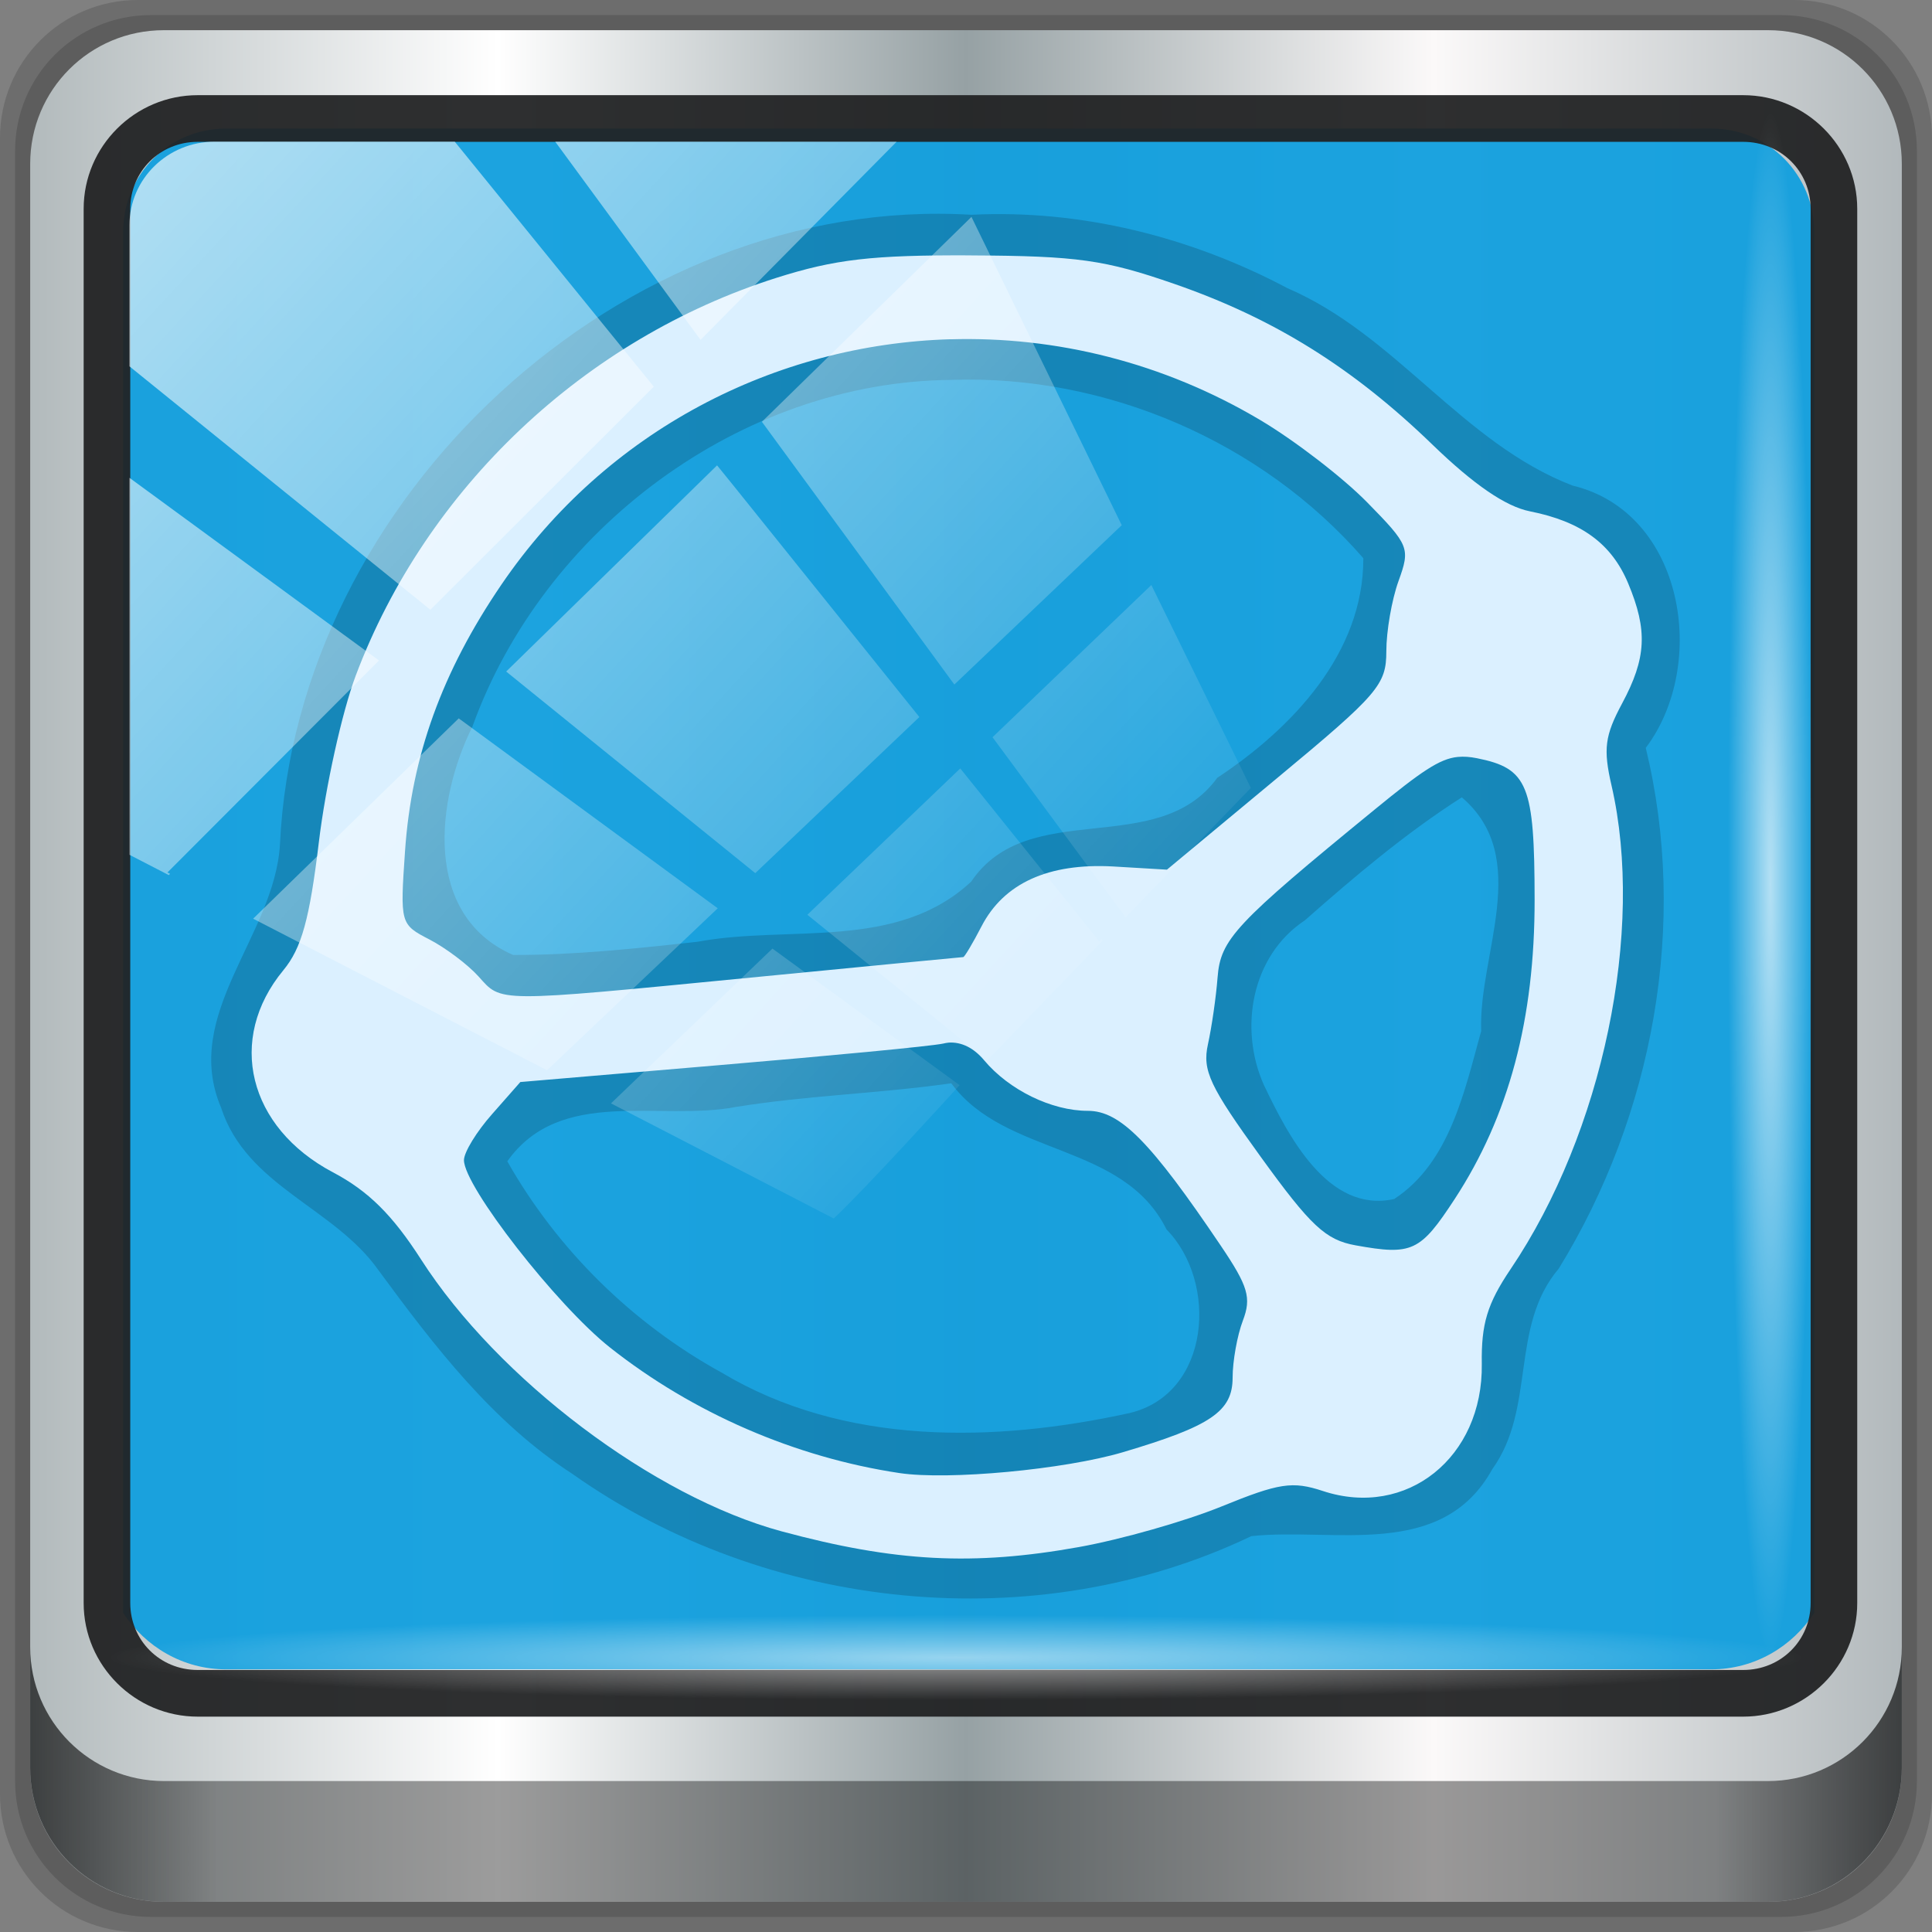 <?xml version="1.0" encoding="UTF-8" standalone="no"?>
<!-- Created with Inkscape (http://www.inkscape.org/) -->

<svg
   xmlns:dc="http://purl.org/dc/elements/1.1/"
   xmlns:cc="http://creativecommons.org/ns#"
   xmlns:rdf="http://www.w3.org/1999/02/22-rdf-syntax-ns#"
   xmlns:svg="http://www.w3.org/2000/svg"
   xmlns="http://www.w3.org/2000/svg"
   xmlns:xlink="http://www.w3.org/1999/xlink"
   xmlns:sodipodi="http://sodipodi.sourceforge.net/DTD/sodipodi-0.dtd"
   xmlns:inkscape="http://www.inkscape.org/namespaces/inkscape"
   width="96"
   height="96"
   id="svg13094"
   version="1.1"
   inkscape:version="0.92.2 5c3e80d, 2017-08-06"
   sodipodi:docname="syncthing-gtk.svg">
  <rect width="100%" height="100%" fill="#808080" stroke="none"/>
  <sodipodi:namedview
     id="base"
     pagecolor="#ffffff"
     bordercolor="#666666"
     borderopacity="1.0"
     inkscape:pageopacity="0"
     inkscape:pageshadow="2"
     inkscape:zoom="3.1015626"
     inkscape:cx="-19.674642"
     inkscape:cy="33.255015"
     inkscape:document-units="px"
     inkscape:current-layer="svg13094"
     showgrid="false"
     inkscape:snap-bbox="true"
     inkscape:bbox-paths="true"
     inkscape:bbox-nodes="true"
     inkscape:snap-bbox-edge-midpoints="true"
     inkscape:snap-bbox-midpoints="true"
     inkscape:object-paths="true"
     inkscape:snap-intersection-paths="true"
     inkscape:object-nodes="true"
     inkscape:snap-smooth-nodes="true"
     inkscape:snap-midpoints="true"
     inkscape:snap-object-midpoints="true"
     inkscape:snap-center="true"
     showguides="true"
     inkscape:guide-bbox="true"
     inkscape:window-width="1280"
     inkscape:window-height="972"
     inkscape:window-x="0"
     inkscape:window-y="23"
     inkscape:window-maximized="1"
     inkscape:snap-global="false"
     fit-margin-top="0"
     fit-margin-left="0"
     fit-margin-right="0"
     fit-margin-bottom="0"
     showborder="true"
     inkscape:showpageshadow="false"
     inkscape:snap-page="true">
    <inkscape:grid
       type="xygrid"
       id="grid3075"
       empspacing="5"
       visible="true"
       enabled="true"
       snapvisiblegridlinesonly="true"
       originx="1.6362304e-08"
       originy="18"
       spacingx="1"
       spacingy="1" />
  </sodipodi:namedview>
  <defs
     id="defs13096">
    <linearGradient
       inkscape:collect="always"
       xlink:href="#linearGradient6139-0"
       id="linearGradient4071"
       gradientUnits="userSpaceOnUse"
       gradientTransform="matrix(1.107,0,0,1.107,-5.143,-4.036)"
       x1="6"
       y1="47"
       x2="90"
       y2="47" />
    <linearGradient
       id="linearGradient6139-0">
      <stop
         id="stop6141-2"
         offset="0"
         style="stop-color:#b2babc;stop-opacity:1" />
      <stop
         style="stop-color:#ffffff;stop-opacity:1;"
         offset="0.25"
         id="stop6151-0" />
      <stop
         style="stop-color:#96a1a4;stop-opacity:1"
         offset="0.5"
         id="stop6147-1" />
      <stop
         id="stop6149-4"
         offset="0.75"
         style="stop-color:#fbf9f9;stop-opacity:1;" />
      <stop
         id="stop6143-4"
         offset="1"
         style="stop-color:#b2b9bc;stop-opacity:1" />
    </linearGradient>
    <linearGradient
       gradientTransform="translate(-2.95e-6,2.6e-5)"
       inkscape:collect="always"
       xlink:href="#linearGradient3832-0-6-1-1"
       id="linearGradient4129"
       x1="1.5"
       y1="88.172"
       x2="94.5"
       y2="88.172"
       gradientUnits="userSpaceOnUse" />
    <linearGradient
       id="linearGradient3832-0-6-1-1">
      <stop
         style="stop-color:#000000;stop-opacity:1;"
         offset="0"
         id="stop3834-6-3-7-1" />
      <stop
         id="stop3872-2-4"
         offset="0.1"
         style="stop-color:#000000;stop-opacity:0.588;" />
      <stop
         style="stop-color:#000000;stop-opacity:0.588;"
         offset="0.9"
         id="stop3844-6-2-7-6" />
      <stop
         style="stop-color:#000000;stop-opacity:1;"
         offset="1"
         id="stop3836-5-0-2-9" />
    </linearGradient>
    <radialGradient
       inkscape:collect="always"
       xlink:href="#linearGradient3737"
       id="radialGradient7462"
       gradientUnits="userSpaceOnUse"
       gradientTransform="matrix(0.975,0,0,0.049,33.899,80.167)"
       cx="13.948"
       cy="44.893"
       fx="13.948"
       fy="44.893"
       r="43.199" />
    <linearGradient
       id="linearGradient3737">
      <stop
         offset="0"
         style="stop-color:#ffffff;stop-opacity:1"
         id="stop3739" />
      <stop
         offset="1"
         style="stop-color:#ffffff;stop-opacity:0"
         id="stop3741" />
    </linearGradient>
    <radialGradient
       inkscape:collect="always"
       xlink:href="#linearGradient3737"
       id="radialGradient7464"
       gradientUnits="userSpaceOnUse"
       gradientTransform="matrix(0.888,0,0,0.049,31.545,-90.168)"
       cx="13.948"
       cy="44.893"
       fx="13.948"
       fy="44.893"
       r="43.199" />
    <linearGradient
       inkscape:collect="always"
       xlink:href="#linearGradient3737"
       id="linearGradient4767"
       gradientUnits="userSpaceOnUse"
       x1="2.771"
       y1="-28.642"
       x2="50.528"
       y2="14.514" />
    <clipPath
       id="clipPath4156-4-1"
       clipPathUnits="userSpaceOnUse">
      <path
         inkscape:connector-curvature="0"
         id="path4158-0-8"
         d="m 27.046,-55.695 -14.214,13.321 h 0.061 l 15.653,21.771 10.231,-10.546 C 38.562,-32.302 27.468,-54.819 27.046,-55.695 Z M 9.647,-39.383 -5.241,-25.321 15.988,-7.806 26.372,-18.383 Z m 31.491,12.951 -9.741,9.714 8.945,12.458 7.781,-7.555 z m -49.84,4.379 -13.754,12.982 26.283,13.846 0.061,-0.062 -0.123,-0.062 L 13.599,-5.401 -8.702,-22.053 Z m 38.015,7.401 -9.803,9.775 11.579,9.559 7.628,-7.401 -8.669,-11.009 z m 20.187,5.674 -7.383,7.216 6.188,8.542 5.82,-6.137 z m -32.195,6.322 -9.557,9.498 13.662,7.185 7.934,-7.678 z m 23.312,2.374 -7.107,6.938 8.363,6.907 5.361,-5.674 -0.061,-0.092 -0.092,0.123 -6.464,-8.203 z m -8.73,8.542 -7.505,7.339 10.354,5.458 c 1.397,-1.321 5.675,-6.123 5.851,-6.322 z"
         style="opacity:0.6;fill:#ffffff;fill-opacity:1;stroke:none" />
    </clipPath>
    <linearGradient
       id="ButtonShadow-16"
       gradientTransform="scale(1.006,0.994)"
       x1="45.448"
       y1="92.54"
       x2="45.448"
       y2="7.017"
       gradientUnits="userSpaceOnUse">
      <stop
         style="stop-color:#000000;stop-opacity:1;"
         offset="0"
         id="stop3750-6" />
      <stop
         style="stop-color:#000000;stop-opacity:0.588;"
         offset="1"
         id="stop3752-4" />
    </linearGradient>
    <clipPath
       clipPathUnits="userSpaceOnUse"
       id="clipPath4355-7">
      <rect
         style="fill:#ffffff;fill-opacity:1;fill-rule:nonzero;stroke:none"
         id="rect4357-5"
         width="84"
         height="80"
         x="6"
         y="6"
         rx="6"
         ry="6" />
    </clipPath>
    <clipPath
       clipPathUnits="userSpaceOnUse"
       id="clipPath4355-9">
      <rect
         style="fill:#ffffff;fill-opacity:1;fill-rule:nonzero;stroke:none"
         id="rect4357-1"
         width="84"
         height="80"
         x="6"
         y="6"
         rx="6"
         ry="6" />
    </clipPath>
    <clipPath
       clipPathUnits="userSpaceOnUse"
       id="clipPath4355-1">
      <rect
         style="fill:#ffffff;fill-opacity:1;fill-rule:nonzero;stroke:none"
         id="rect4357-9"
         width="84"
         height="80"
         x="6"
         y="6"
         rx="6"
         ry="6" />
    </clipPath>
    <clipPath
       clipPathUnits="userSpaceOnUse"
       id="clipPath3943-52-0">
      <path
         id="path3945-4-1"
         d="m 69.781,20.844 -5,3.438 c 5.587,5.537 9,13.328 9,21.812 0,8.434 -3.377,16.096 -8.906,21.625 l 5,3.438 C 76.078,64.576 80,55.844 80,46.094 c 2e-6,-9.797 -3.963,-18.66 -10.219,-25.25 z M 40,24.062 28.906,36.219 H 21.5 c -0.823,0 -1.5,0.677 -1.5,1.5 v 1 14.844 1 c 0,0.823 0.684,1.61 1.5,1.5 h 7.406 L 40,68 V 66 26.062 Z m 20.594,3.281 -5,3.438 L 55.5,30.875 c 3.938,3.89 6.406,9.25 6.406,15.219 0,5.921 -2.43,11.148 -6.312,15.031 l 0.094,0.094 5.094,3.438 c 4.475,-4.908 7.25,-11.402 7.25,-18.562 0,-7.231 -2.879,-13.831 -7.438,-18.75 z m -9.25,6.5 -5.219,3.625 c 2.222,2.218 3.719,5.24 3.719,8.625 0,3.337 -1.459,6.228 -3.625,8.438 l 5.219,3.625 c 2.822,-3.237 4.531,-7.434 4.531,-12.062 0,-4.673 -1.754,-9.001 -4.625,-12.25 z"
         style="color:#000000;display:inline;overflow:visible;visibility:visible;opacity:0.8;fill:#ff00ff;fill-opacity:1;fill-rule:nonzero;stroke:none;stroke-width:1;marker:none;enable-background:accumulate"
         inkscape:connector-curvature="0" />
    </clipPath>
  </defs>
  <path
     style="display:inline;opacity:0.15;fill:#000000;fill-opacity:1;fill-rule:nonzero;stroke:none"
     d="M 89.143,2.6e-5 H 6.857 C 3.058,2.6e-5 -5.5e-7,3.058 -5.5e-7,6.857 V 89.143 c 0,3.799 3.058,6.857 6.857,6.857 H 89.143 c 3.799,0 6.857,-3.058 6.857,-6.857 V 6.857 C 96,3.058 92.942,2.6e-5 89.143,2.6e-5 Z"
     id="path3288"
     inkscape:connector-curvature="0" />
  <path
     inkscape:connector-curvature="0"
     id="path4085"
     d="M 88.5,0.75 H 7.5 c -3.739,0 -6.75,3.01 -6.75,6.75 V 88.5 c 0,3.74 3.011,6.75 6.75,6.75 H 88.5 c 3.74,0 6.75,-3.01 6.75,-6.75 V 7.5 c 0,-3.739 -3.01,-6.75 -6.75,-6.75 z"
     style="display:inline;opacity:0.15;fill:#000000;fill-opacity:1;fill-rule:nonzero;stroke:none" />
  <path
     style="display:inline;fill:url(#linearGradient4071);fill-opacity:1;fill-rule:nonzero;stroke:none"
     d="M 87.857,1.5 H 8.143 c -3.68,0 -6.643,2.963 -6.643,6.643 V 87.857 c 0,3.68 2.963,6.643 6.643,6.643 H 87.857 c 3.68,0 6.643,-2.963 6.643,-6.643 V 8.143 c 0,-3.68 -2.963,-6.643 -6.643,-6.643 z"
     id="rect4251-1"
     inkscape:connector-curvature="0" />
  <path
     style="display:inline;opacity:0.96;fill:#139fde;fill-opacity:1;fill-rule:nonzero;stroke:none;stroke-width:1.03"
     d="m 11.241,6.387 c -2.856,0 -5.124,2.288 -5.124,5.171 v 21.427 7.239 39.914 c 1.097,1.684 2.969,2.812 5.124,2.812 h 4.099 65.589 4.099 c 2.155,0 4.027,-1.127 5.124,-2.812 V 40.225 32.986 11.558 c 0,-2.883 -2.268,-5.171 -5.124,-5.171 z"
     id="path3400-6"
     inkscape:connector-curvature="0"
     sodipodi:nodetypes="sscccsccscccsss" />
  <path
     inkscape:connector-curvature="0"
     id="path4989"
     d="m 9.825,4.729 c -3.117,0 -5.668,2.54 -5.668,5.646 v 69.278 c 0,3.106 2.551,5.646 5.668,5.646 H 86.617 c 3.117,0 5.668,-2.54 5.668,-5.646 V 10.375 c 0,-3.106 -2.551,-5.646 -5.668,-5.646 z m 0,2.319 H 86.617 c 1.888,0 3.352,1.48 3.352,3.327 v 69.278 c 0,1.846 -1.464,3.327 -3.352,3.327 H 9.825 c -1.888,0 -3.352,-1.48 -3.352,-3.327 V 10.375 c 0,-1.846 1.464,-3.327 3.352,-3.327 z"
     style="color:#000000;font-style:normal;font-variant:normal;font-weight:normal;font-stretch:normal;font-size:medium;line-height:normal;font-family:Sans;-inkscape-font-specification:Sans;text-indent:0;text-align:start;text-decoration:none;text-decoration-line:none;letter-spacing:normal;word-spacing:normal;text-transform:none;writing-mode:lr-tb;direction:ltr;baseline-shift:baseline;text-anchor:start;display:inline;overflow:visible;visibility:visible;fill:#202223;fill-opacity:0.937;stroke:none;stroke-width:2.376;marker:none;enable-background:accumulate" />
  <path
     inkscape:connector-curvature="0"
     style="display:inline;opacity:0.658;fill:url(#linearGradient4129);fill-opacity:1;fill-rule:nonzero;stroke:none"
     d="m 1.5,81.844 v 6 c 0,3.68 2.976,6.656 6.656,6.656 H 87.844 c 3.68,0 6.656,-2.976 6.656,-6.656 v -6 c 0,3.68 -2.976,6.656 -6.656,6.656 H 8.156 c -3.68,0 -6.656,-2.976 -6.656,-6.656 z"
     id="path4118" />
  <rect
     style="opacity:0.55;fill:url(#radialGradient7462);fill-opacity:1;stroke:none"
     id="rect4131"
     width="84.25"
     height="4.25"
     x="5.375"
     y="80.25"
     rx="0"
     ry="4.25" />
  <rect
     ry="4.25"
     rx="0"
     y="-90.085"
     x="5.56"
     height="4.25"
     width="76.75"
     id="rect4141"
     style="opacity:0.669;fill:url(#radialGradient7464);fill-opacity:1;stroke:none"
     transform="rotate(90)" />
  <g
     transform="matrix(1.391,0,0,1.391,128.553,-72.753)"
     id="g946">
    <path
       inkscape:connector-curvature="0"
       id="path936"
       d="m -57.715,59.975 c -12.468,-0.739 -24.131,10.113 -24.703,22.509 -0.202,3.26 -3.522,6.047 -2.103,9.383 0.91,2.815 4.04,3.562 5.626,5.814 1.993,2.71 4.067,5.426 6.935,7.279 6.948,4.914 16.533,5.903 24.243,2.216 2.961,-0.316 6.806,0.873 8.608,-2.393 1.568,-2.181 0.613,-5.089 2.374,-7.164 3.373,-5.485 4.635,-12.317 3.107,-18.6 2.244,-2.977 1.375,-8.413 -2.613,-9.37 -3.937,-1.514 -6.314,-5.391 -10.185,-7.051 -3.449,-1.83 -7.376,-2.82 -11.289,-2.623 z m -0.012,2.9 c 6.534,-0.446 12.7,3.114 16.972,7.832 2.26,1.133 6.9,2.206 4.999,5.686 -1.246,4.214 0.669,8.702 -0.883,12.886 0.422,-3.28 1.216,-6.937 -0.449,-9.997 -2.316,-2.87 -6.315,-0.472 -8.251,1.659 -2.473,1.99 -5.251,4.321 -5.379,7.76 -0.275,3.128 1.907,5.587 3.668,7.884 1.889,2.098 5.833,2.636 7.497,-0.02 0.904,-1.082 1.894,-4.013 2.089,-4.26 -0.979,3.169 -3.715,5.821 -3.454,9.328 -0.537,3.737 -4.975,1.998 -7.46,2.743 -1.024,0.192 -3.206,1.279 -1.021,0.42 3.061,-1.714 3.809,-6.212 1.695,-8.951 -1.339,-3.341 -4.522,-4.812 -7.526,-6.212 -2.591,-2.069 -5.777,-1.374 -8.746,-0.983 -3.517,0.324 -7.038,0.609 -10.557,0.909 -2.538,1.718 -3.713,5.596 -0.99,7.701 0.695,0.766 3.179,3.642 1.261,1.604 -2.033,-2.314 -3.596,-5.277 -6.534,-6.587 -2.207,-1.909 -0.176,-4.638 0.648,-6.714 0.885,-3.682 0.873,-7.703 2.891,-11.052 3.712,-7.021 11.423,-12.213 19.531,-11.637 z m -0.779,0.098 c -11.197,0.025 -21.396,10.279 -20.947,21.548 0.838,3.548 4.842,5.22 8.204,4.737 3.957,-0.428 7.917,-0.812 11.878,-1.179 3.005,-0.43 4.507,-4.408 8.064,-3.56 3.042,0.116 4.741,-3.497 7.317,-4.816 2.387,-2.007 3.515,-5.573 2.77,-8.582 -1.23,-2.91 -4.363,-4.236 -6.869,-5.834 -3.213,-1.605 -6.822,-2.442 -10.417,-2.314 z m 0.084,2.9 c 5.519,-0.19 11.076,2.202 14.705,6.369 0.014,3.398 -2.555,6.085 -5.218,7.847 -2.128,2.926 -6.737,0.663 -8.79,3.708 -2.677,2.487 -6.493,1.538 -9.774,2.147 -2.189,0.242 -4.384,0.477 -6.589,0.472 -3.232,-1.413 -2.759,-5.54 -1.456,-8.153 2.533,-7.039 9.58,-12.334 17.122,-12.39 z m 18.223,14.912 c 2.528,2.158 0.588,5.61 0.692,8.35 -0.597,2.147 -1.12,4.698 -3.107,5.999 -2.367,0.524 -3.795,-2.273 -4.658,-4.078 -0.897,-2.013 -0.445,-4.614 1.468,-5.878 1.781,-1.571 3.601,-3.112 5.606,-4.393 z M -58.436,91 c 1.933,2.632 6.144,2.098 7.688,5.22 1.852,1.886 1.576,5.863 -1.309,6.558 -4.832,1.06 -10.205,1.181 -14.592,-1.448 -3.176,-1.748 -5.859,-4.387 -7.647,-7.543 1.905,-2.684 5.446,-1.415 8.178,-1.944 2.536,-0.409 5.132,-0.48 7.682,-0.843 z m -12.463,10.951 c 2.777,2.054 6.025,3.456 9.412,4.121 -3.495,-0.264 -6.685,-2.019 -9.412,-4.121 z m 18.34,3.74 c -0.763,0.486 -3.224,0.505 -1.12,0.252 l 0.562,-0.119 z m -7.324,0.666 c 1.78,0.071 2.267,0.057 0.393,0.028 -0.131,-0.009 -0.262,-0.019 -0.393,-0.028 z"
       style="color:#000000;font-style:normal;font-variant:normal;font-weight:normal;font-stretch:normal;font-size:medium;line-height:normal;font-family:sans-serif;font-variant-ligatures:normal;font-variant-position:normal;font-variant-caps:normal;font-variant-numeric:normal;font-variant-alternates:normal;font-feature-settings:normal;text-indent:0;text-align:start;text-decoration:none;text-decoration-line:none;text-decoration-style:solid;text-decoration-color:#000000;letter-spacing:normal;word-spacing:normal;text-transform:none;writing-mode:lr-tb;direction:ltr;text-orientation:mixed;dominant-baseline:auto;baseline-shift:baseline;text-anchor:start;white-space:normal;shape-padding:0;clip-rule:nonzero;display:inline;overflow:visible;visibility:visible;opacity:1;isolation:auto;mix-blend-mode:normal;color-interpolation:sRGB;color-interpolation-filters:linearRGB;solid-color:#000000;solid-opacity:1;vector-effect:none;fill:#000000;fill-opacity:0.17;fill-rule:nonzero;stroke:none;stroke-width:2.9;stroke-linecap:butt;stroke-linejoin:miter;stroke-miterlimit:4;stroke-dasharray:none;stroke-dashoffset:0;stroke-opacity:1;marker:none;color-rendering:auto;image-rendering:auto;shape-rendering:auto;text-rendering:auto;enable-background:accumulate" />
    <path
       id="path3855"
       d="m -57.721,61.425 c -3.562,-0.016 -4.878,0.143 -6.956,0.801 -6.853,2.171 -12.513,7.514 -15.033,14.21 -0.489,1.299 -1.08,3.976 -1.316,5.938 -0.333,2.766 -0.618,3.799 -1.27,4.588 -2.033,2.462 -1.261,5.615 1.773,7.219 1.257,0.664 2.123,1.518 3.146,3.112 2.751,4.284 8.314,8.479 12.882,9.713 4.053,1.095 6.85,1.237 10.617,0.561 1.51,-0.271 3.804,-0.923 5.103,-1.453 2.051,-0.836 2.526,-0.909 3.615,-0.549 2.991,0.987 5.725,-1.199 5.675,-4.542 -0.021,-1.423 0.193,-2.147 1.03,-3.386 3.294,-4.88 4.8,-12.091 3.604,-17.276 -0.301,-1.306 -0.239,-1.779 0.378,-2.929 0.868,-1.619 0.92,-2.609 0.217,-4.29 -0.594,-1.422 -1.676,-2.209 -3.512,-2.574 -0.862,-0.171 -2,-0.95 -3.478,-2.38 -2.847,-2.755 -5.664,-4.51 -9.221,-5.743 -2.478,-0.859 -3.454,-1.001 -7.253,-1.018 z m -0.744,2.998 c 3.753,-0.11 7.588,0.82 11.063,2.883 1.245,0.739 2.962,2.064 3.821,2.94 1.508,1.536 1.546,1.639 1.121,2.814 -0.242,0.67 -0.435,1.793 -0.435,2.506 0,1.199 -0.287,1.533 -3.913,4.542 l -3.924,3.261 -1.922,-0.114 c -2.317,-0.127 -3.906,0.6 -4.702,2.139 -0.311,0.601 -0.607,1.098 -0.652,1.098 -0.045,3.66e-4 -3.457,0.33 -7.585,0.732 -9.219,0.898 -8.889,0.891 -9.736,-0.046 -0.383,-0.423 -1.171,-1.016 -1.75,-1.316 -1.042,-0.539 -1.048,-0.566 -0.87,-3.158 0.233,-3.386 1.32,-6.403 3.444,-9.519 3.757,-5.511 9.786,-8.581 16.04,-8.764 z m 18.122,14.919 c 0.217,-0.021 0.437,-0.004 0.686,0.046 1.821,0.364 2.055,0.958 2.059,5.045 0.005,4.268 -0.915,7.736 -2.86,10.709 -1.226,1.874 -1.517,2.011 -3.535,1.647 -1.073,-0.193 -1.604,-0.694 -3.386,-3.158 -1.82,-2.516 -2.096,-3.084 -1.888,-4.027 0.133,-0.604 0.289,-1.675 0.343,-2.38 0.106,-1.371 0.616,-1.915 5.617,-6.006 1.646,-1.347 2.311,-1.812 2.963,-1.876 z m -18.191,10.205 c 0.463,-0.03 0.901,0.189 1.27,0.629 0.892,1.065 2.412,1.808 3.707,1.808 1.151,0 2.234,1.089 4.748,4.817 0.98,1.453 1.1,1.86 0.789,2.677 -0.202,0.53 -0.366,1.451 -0.366,2.036 0,1.208 -0.778,1.734 -3.924,2.666 -2.083,0.617 -6.232,1.005 -7.974,0.744 -3.73,-0.559 -7.38,-2.143 -10.343,-4.485 -1.907,-1.508 -5.217,-5.757 -5.217,-6.693 0,-0.284 0.453,-1.022 1.007,-1.647 l 1.007,-1.144 7.139,-0.606 c 3.926,-0.332 7.511,-0.671 7.963,-0.767 0.067,-0.014 0.128,-0.03 0.194,-0.034 z"
       style="color:#000000;display:inline;overflow:visible;visibility:visible;fill:#dbf0ff;fill-opacity:1;fill-rule:nonzero;stroke:none;stroke-width:1;marker:none;enable-background:accumulate"
       inkscape:connector-curvature="0" />
  </g>
  <rect
     transform="matrix(1.069,0,0,1.048,4.295,38.479)"
     style="opacity:0.65;fill:url(#linearGradient4767);fill-opacity:1;stroke:none"
     id="rect4146"
     width="75.966"
     height="69.024"
     x="2"
     y="-30"
     rx="3.957"
     ry="3.957"
     clip-path="url(#clipPath4156-4-1)" />
  <g
     id="g3043"
     inkscape:export-filename="folder.png"
     inkscape:export-xdpi="90"
     inkscape:export-ydpi="90"
     transform="translate(-0.625,32.082)" />
  <g
     id="scalable"
     transform="matrix(1.039,0,0,1.039,1214.722,1910.812)"
     inkscape:label="#g3701"
     style="fill:#ffffff" />
</svg>
